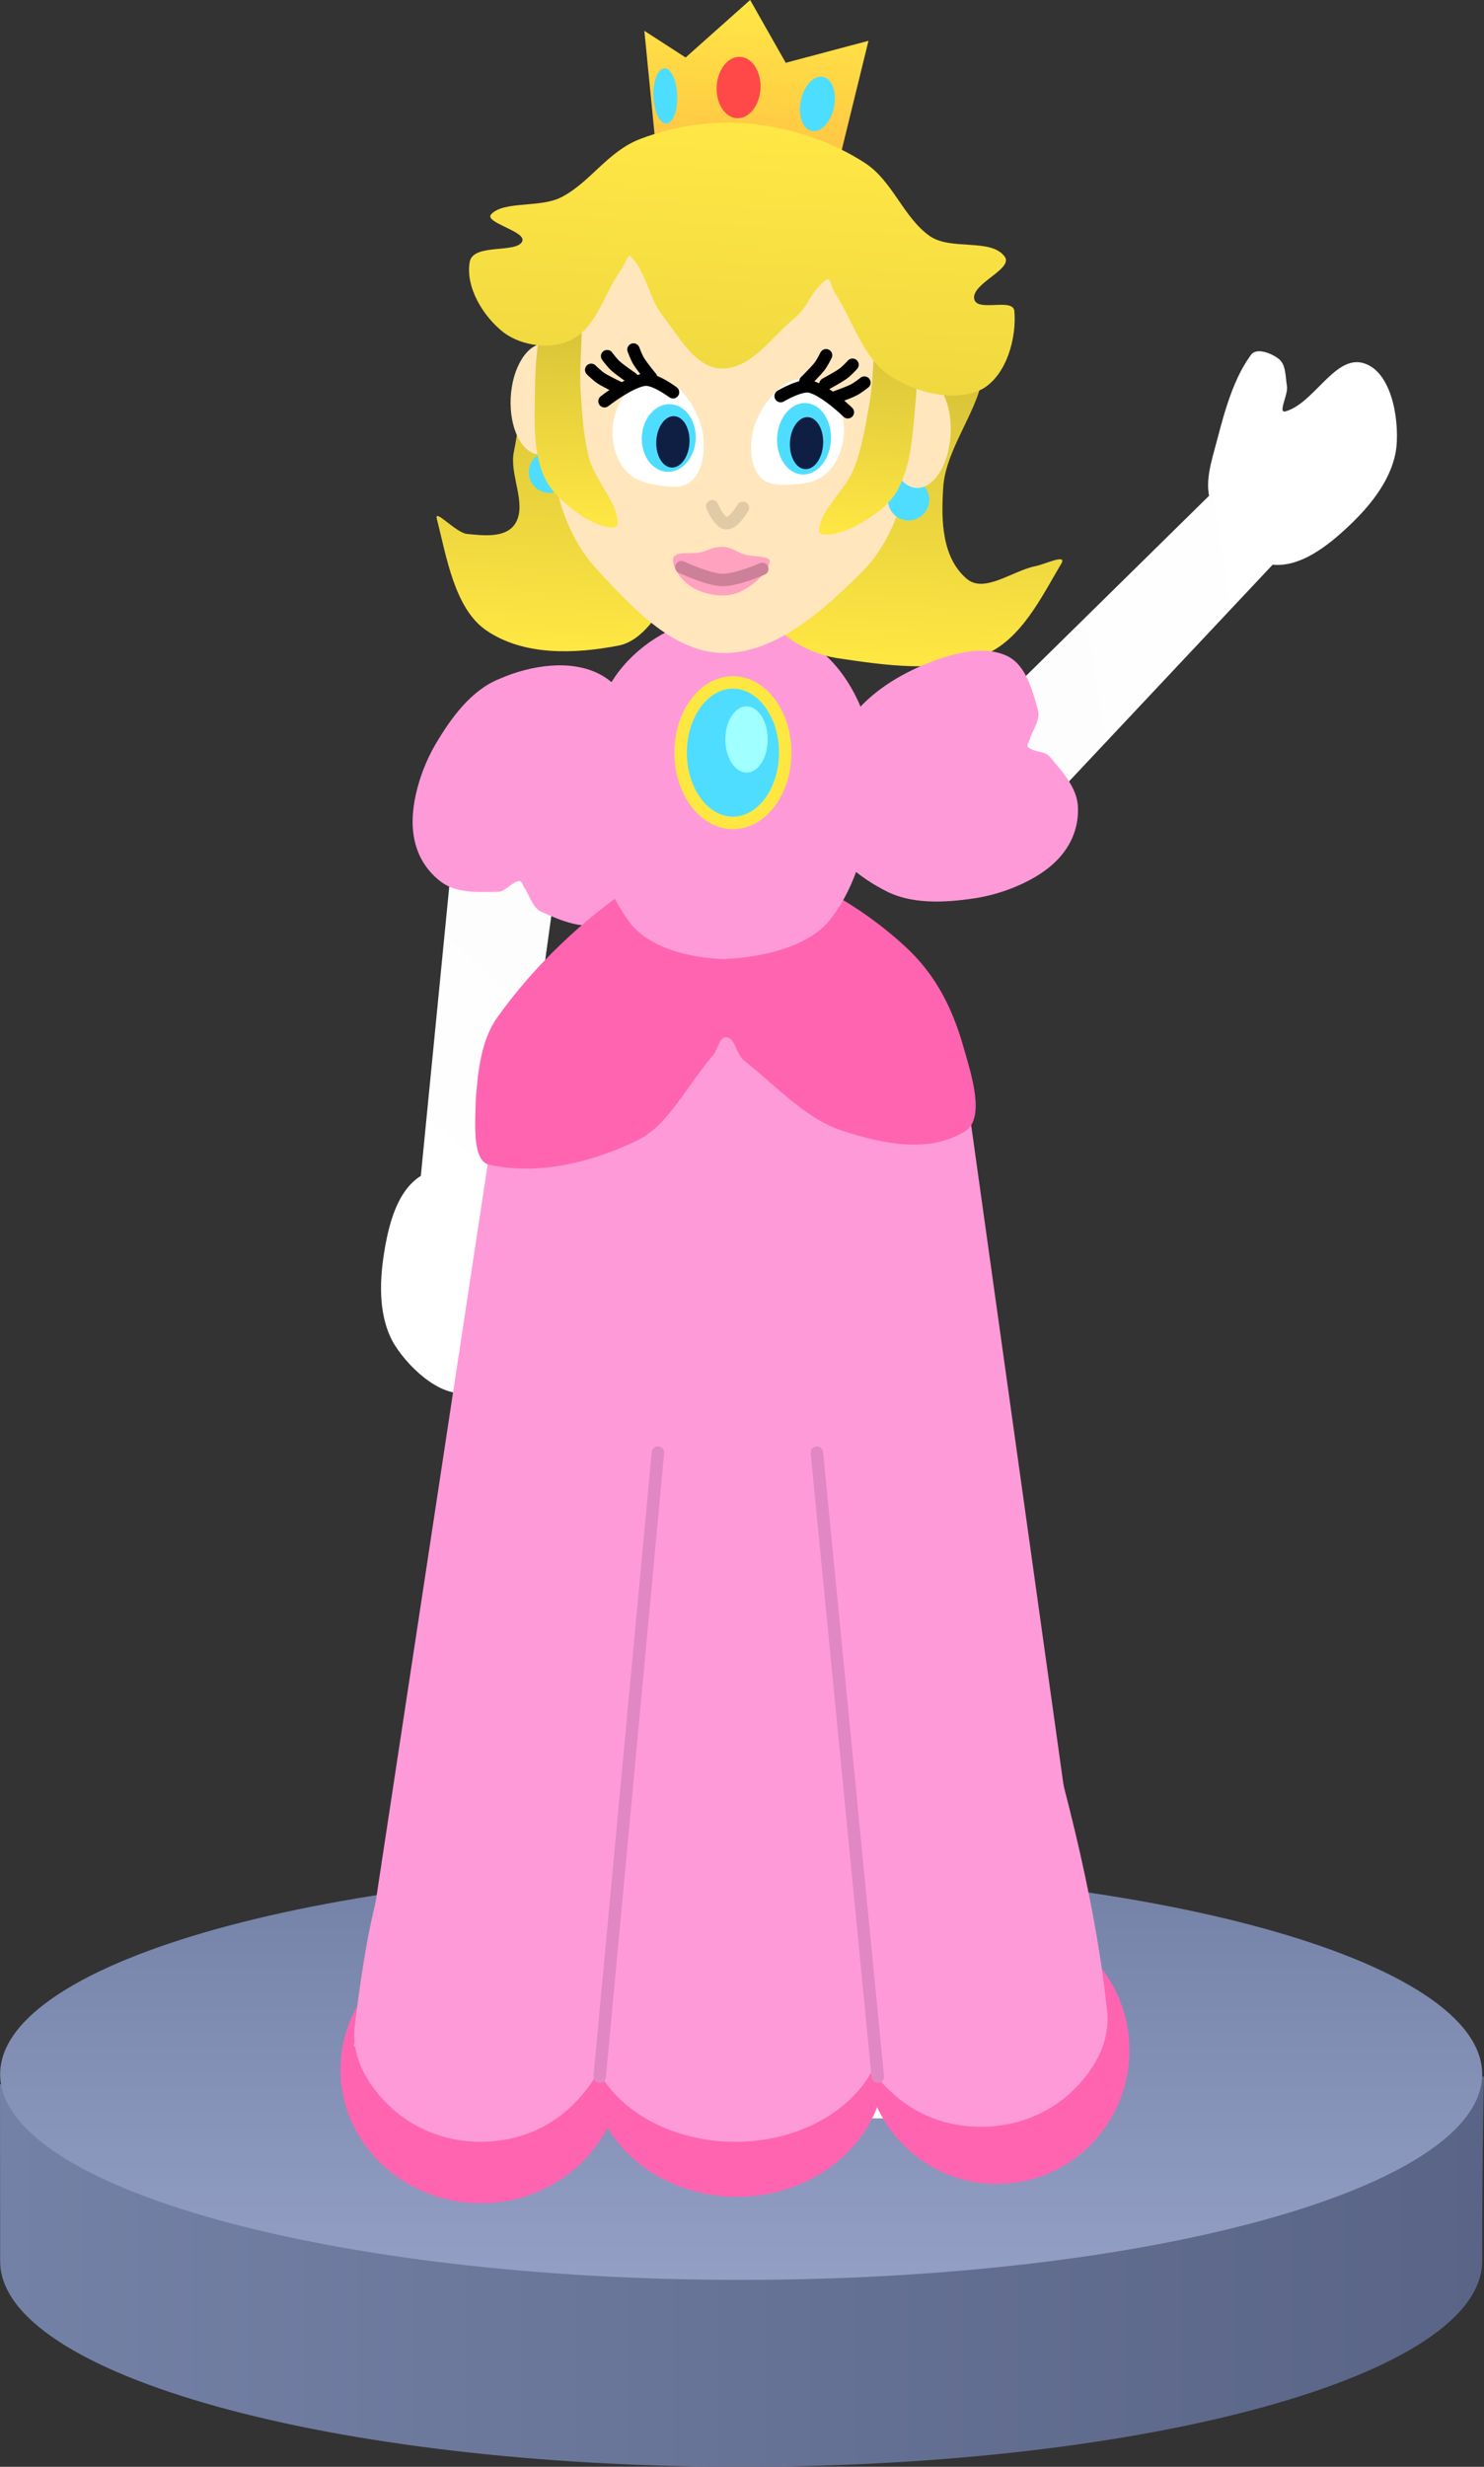 <svg version="1.1" xmlns="http://www.w3.org/2000/svg" xmlns:xlink="http://www.w3.org/1999/xlink" width="119.159" height="197.932" viewBox="0,0,119.159,197.932"><rect x="0" y="0" width="119.159" height="197.932" fill="#333333" stroke="none"/><defs><linearGradient x1="180.988" y1="247.167" x2="300.147" y2="247.167" gradientUnits="userSpaceOnUse" id="color-1"><stop offset="0" stop-color="#7481a6"/><stop offset="1" stop-color="#596486"/></linearGradient><linearGradient x1="240.5" y1="217" x2="240.5" y2="250" gradientUnits="userSpaceOnUse" id="color-2"><stop offset="0" stop-color="#7481a6"/><stop offset="1" stop-color="#939fc4"/></linearGradient><linearGradient x1="224.642" y1="125.492" x2="200.796" y2="151.241" gradientUnits="userSpaceOnUse" id="color-3"><stop offset="0" stop-color="#fcfcfc"/><stop offset="1" stop-color="#ffffff"/></linearGradient><linearGradient x1="241.262" y1="220.634" x2="241.262" y2="236.373" gradientUnits="userSpaceOnUse" id="color-4"><stop offset="0" stop-color="#e5e5e5"/><stop offset="1" stop-color="#ffffff"/></linearGradient><linearGradient x1="256.328" y1="221.301" x2="256.328" y2="237.04" gradientUnits="userSpaceOnUse" id="color-5"><stop offset="0" stop-color="#e5e5e5"/><stop offset="1" stop-color="#ffffff"/></linearGradient><linearGradient x1="250.87" y1="67.577" x2="250.194" y2="80.391" gradientUnits="userSpaceOnUse" id="color-6"><stop offset="0" stop-color="#ffe746"/><stop offset="1" stop-color="#ffc443"/></linearGradient><linearGradient x1="267.327" y1="92.426" x2="265.811" y2="121.144" gradientUnits="userSpaceOnUse" id="color-7"><stop offset="0" stop-color="#cfbb36"/><stop offset="1" stop-color="#ffe743"/></linearGradient><linearGradient x1="216.956" y1="91.277" x2="215.504" y2="118.778" gradientUnits="userSpaceOnUse" id="color-8"><stop offset="0" stop-color="#cfbb36"/><stop offset="1" stop-color="#ffe743"/></linearGradient><linearGradient x1="231.598" y1="89.707" x2="230.557" y2="109.424" gradientUnits="userSpaceOnUse" id="color-9"><stop offset="0" stop-color="#cfbb36"/><stop offset="1" stop-color="#ffe743"/></linearGradient><linearGradient x1="247.773" y1="90.22" x2="246.732" y2="109.938" gradientUnits="userSpaceOnUse" id="color-10"><stop offset="0" stop-color="#cfbb36"/><stop offset="1" stop-color="#ffe743"/></linearGradient><linearGradient x1="263.241" y1="78.141" x2="262.136" y2="99.059" gradientUnits="userSpaceOnUse" id="color-11"><stop offset="0" stop-color="#ffe746"/><stop offset="1" stop-color="#f0d93f"/></linearGradient><linearGradient x1="253.43" y1="134.818" x2="288.035" y2="128.977" gradientUnits="userSpaceOnUse" id="color-12"><stop offset="0" stop-color="#fcfcfc"/><stop offset="1" stop-color="#ffffff"/></linearGradient></defs><g transform="translate(-180.988,-67.068)"><g data-paper-data="{&quot;isPaintingLayer&quot;:true}" fill-rule="nonzero" stroke-linejoin="miter" stroke-miterlimit="10" stroke-dasharray="" stroke-dashoffset="0" style="mix-blend-mode: normal"><path d="M300,248.5c0,9.113 -26.639,16.5 -59.5,16.5c-32.861,0 -59.5,-7.387 -59.5,-16.5c0,-3.062 -0.012,-14.185 -0.012,-14.185l60.179,-4.982l58.98,4.359c0,0 -0.147,5.695 -0.147,14.808z" data-paper-data="{&quot;origPos&quot;:null}" fill="url(#color-1)" stroke="none" stroke-width="0" stroke-linecap="butt"/><path d="M300,233.5c0,9.113 -26.639,16.5 -59.5,16.5c-32.861,0 -59.5,-7.387 -59.5,-16.5c0,-9.113 26.639,-16.5 59.5,-16.5c32.861,0 59.5,7.387 59.5,16.5z" data-paper-data="{&quot;origPos&quot;:null}" fill="url(#color-2)" stroke="none" stroke-width="0" stroke-linecap="butt"/><g data-paper-data="{&quot;origPos&quot;:null,&quot;index&quot;:null,&quot;origRot&quot;:0}" stroke="none" stroke-width="1" stroke-linecap="round"><path d="M224.414,166.619c0.957,2.26 1.975,4.753 2.018,7.087c0.015,0.743 -1.197,1.09 -1.945,1.098c-0.764,-0.003 -1.256,-0.756 -1.888,-1.342c-0.487,-0.457 -0.735,-2.245 -1.146,-1.642c-1.411,1.94 -0.351,6.017 -2.596,6.872c-2.132,0.81 -4.88,-1.671 -6.161,-3.677c-1.299,-2.109 -1.262,-4.888 -0.883,-7.311c0.357,-2.283 1.037,-5.202 3.126,-6.381c1.932,-1.053 4.656,-0.129 6.659,0.948c1.518,0.818 2.149,2.775 2.816,4.347z" fill="#ffffff"/><path d="M226.435,132.026l-4.27,30.887l-7.636,1.046l3.031,-30.82z" data-paper-data="{&quot;origPos&quot;:null}" fill="url(#color-3)"/></g><path d="M241.262,236.373h-21.907l2.978,-3.616l9.571,-3.19v-8.933l9.358,0.426z" data-paper-data="{&quot;origPos&quot;:null,&quot;index&quot;:null}" fill="url(#color-4)" stroke="none" stroke-width="1" stroke-linecap="round"/><path d="M256.328,237.04h-21.907l2.978,-3.616l9.571,-3.19v-8.933l9.358,0.426z" data-paper-data="{&quot;origPos&quot;:null,&quot;index&quot;:null}" fill="url(#color-5)" stroke="none" stroke-width="1" stroke-linecap="round"/><path d="M229.225,121.211c2.293,1.246 3.556,4.364 4.231,7.003c0.622,2.432 0.267,5.206 -0.511,7.631c-0.642,1.995 -1.611,4.221 -3.451,5.172c-1.518,0.785 -3.464,-0.095 -4.997,-0.766c-0.769,-0.319 -0.967,-1.341 -1.43,-1.999c-0.121,-0.172 -0.163,-0.504 -0.401,-0.489c-0.624,0.077 -1.043,0.848 -1.707,0.861c-1.54,0.027 -3.313,0.138 -4.556,-0.799c-1.347,-1.017 -2.2,-2.53 -2.279,-4.53c-0.079,-2.001 0.68,-4.554 1.842,-6.522c1.242,-2.107 2.85,-4.323 5.125,-5.234c2.483,-1.086 5.753,-1.624 8.134,-0.328z" data-paper-data="{&quot;origPos&quot;:null,&quot;index&quot;:null}" fill="#ff9ad9" stroke="none" stroke-width="1" stroke-linecap="round"/><g data-paper-data="{&quot;origPos&quot;:null,&quot;index&quot;:null}" stroke-width="1"><path d="M268.558,223.994c1.925,1.943 3.117,4.626 3.117,7.585c0,2.96 -1.192,5.642 -3.117,7.585c-1.925,1.942 -4.584,3.145 -7.518,3.145c-2.934,0 -5.593,-1.203 -7.518,-3.145c-1.925,-1.943 -3.117,-4.625 -3.117,-7.585c0,-2.96 1.192,-5.642 3.117,-7.585c1.925,-1.941 4.584,-3.144 7.518,-3.144c2.934,0 5.593,1.203 7.518,3.144z" fill="#ff64b1" stroke="none" stroke-linecap="butt"/><path d="M248.594,225.026c2.156,1.943 3.491,4.626 3.491,7.585c0,2.96 -1.335,5.642 -3.491,7.585c-2.156,1.942 -5.134,3.145 -8.42,3.145c-3.287,0 -6.264,-1.203 -8.42,-3.145c-2.155,-1.943 -3.49,-4.625 -3.49,-7.585c0,-2.96 1.335,-5.642 3.49,-7.585c2.157,-1.941 5.134,-3.144 8.42,-3.144c3.286,0 6.264,1.203 8.42,3.144z" fill="#ff64b1" stroke="none" stroke-linecap="butt"/><path d="M227.567,225.542c2.04,1.943 3.304,4.626 3.304,7.585c0,2.96 -1.263,5.642 -3.304,7.585c-2.041,1.942 -4.859,3.145 -7.969,3.145c-3.111,0 -5.928,-1.203 -7.969,-3.145c-2.04,-1.943 -3.304,-4.625 -3.304,-7.585c0,-2.96 1.263,-5.642 3.304,-7.585c2.041,-1.941 4.859,-3.144 7.969,-3.144c3.11,0 5.928,1.203 7.969,3.144z" fill="#ff64b1" stroke="none" stroke-linecap="butt"/><path d="M268.943,228.564l-59.554,2.713l11.06,-72.763l17.015,-18.006l20.631,10.606z" fill="#ff9ad9" stroke="none" stroke-linecap="round"/><path d="M226.718,236.212c-1.884,1.726 -4.355,2.711 -7.142,2.711c-2.787,0 -5.313,-1.037 -7.142,-2.711c-1.829,-1.674 -3.267,-4.012 -2.961,-6.538c0.774,-6.36 2.159,-16.121 6.098,-17.981c3.547,-1.168 8.516,8.759 14.108,17.981c0.494,2.366 -1.2,4.926 -2.961,6.538z" fill="#ff9ad9" stroke="none" stroke-linecap="round"/><path d="M240.689,152.129c-0.599,-0.554 -0.69,-1.778 -1.371,-1.837c-0.56,-0.046 -0.647,0.9 -1.083,1.465c-2.025,2.295 -3.502,5.528 -6.033,6.799c-3.693,1.784 -8.004,2.849 -11.943,1.964c-1.402,-0.326 -1.107,-3.481 -1.057,-5.423c0.183,-2.13 0.407,-4.553 1.732,-6.417c3.05,-4.269 7.008,-7.945 11.033,-10.625c2.405,-1.6 5.379,-2.824 8.103,-2.229c4.985,1.089 9.9,3.704 13.831,7.404c2.354,2.256 3.614,4.907 4.46,7.884c0.592,2.08 1.732,5.516 0.219,6.667c-2.971,1.9 -6.807,1.051 -10.014,-0.005c-2.956,-0.973 -5.315,-3.646 -7.875,-5.648z" fill="#ff64b1" stroke="none" stroke-linecap="round"/><path d="M248.437,223.136c2.156,1.674 3.491,3.987 3.491,6.538c0,2.551 -1.335,4.864 -3.491,6.538c-2.157,1.674 -5.134,2.711 -8.42,2.711c-3.286,0 -6.263,-1.037 -8.42,-2.711c-2.156,-1.674 -3.491,-3.987 -3.491,-6.538c0,-2.551 1.335,-4.864 3.491,-6.538c2.157,-1.674 5.134,-2.711 8.42,-2.711c3.286,0 6.263,1.037 8.42,2.711z" fill="#ff9ad9" stroke="none" stroke-linecap="butt"/><path d="M263.391,199.685c2.752,9.297 5.492,19.185 6.495,28.785c0.266,2.535 -1.132,4.864 -2.961,6.538c-1.829,1.674 -4.355,2.711 -7.142,2.711c-2.787,0 -5.216,-0.947 -7.142,-2.711c-1.71,-1.567 -3.594,-3.941 -2.961,-6.563c2.531,-10.483 7.162,-20.087 11.582,-29.5c1.136,-2.24 1.441,-1.585 2.129,0.74z" fill="#ff9ad9" stroke="none" stroke-linecap="round"/><path d="M251.472,233.694l-4.892,-50.071" fill="none" stroke="#e187c4" stroke-linecap="round"/><path d="M229.139,233.694l4.679,-50.071" fill="none" stroke="#e187c4" stroke-linecap="round"/></g><g data-paper-data="{&quot;origPos&quot;:null,&quot;index&quot;:null}" stroke-width="1"><path d="M247.688,120.046c2.078,2.156 3.382,5.428 3.366,8.42c-0.022,4.148 -0.706,8.925 -3.39,12.367c-1.767,2.241 -5.469,3.043 -8.519,3.19c-2.737,-0.072 -6.103,-0.896 -7.627,-2.983c-2.633,-3.571 -3.483,-8.377 -3.434,-12.574c0.036,-2.99 1.287,-6.264 3.366,-8.42c2.079,-2.156 4.951,-3.491 8.119,-3.491c3.169,0 6.04,1.335 8.12,3.491z" fill="#ff9ad9" stroke="none" stroke-linecap="round"/><path d="M242.807,123.475c0.761,1.02 1.231,2.429 1.231,3.984c0,1.555 -0.47,2.964 -1.231,3.984c-0.76,1.021 -1.81,1.652 -2.968,1.652c-1.158,0 -2.208,-0.631 -2.968,-1.652c-0.761,-1.02 -1.231,-2.429 -1.231,-3.984c0,-1.555 0.47,-2.964 1.231,-3.984c0.76,-1.021 1.81,-1.652 2.968,-1.652c1.158,0 2.208,0.631 2.968,1.652z" fill="#4eddff" stroke="#ffe741" stroke-linecap="butt"/><path d="M242.135,124.522c0.308,0.482 0.499,1.146 0.499,1.879c0,0.734 -0.191,1.398 -0.499,1.879c-0.308,0.482 -0.734,0.779 -1.203,0.779c-0.47,0 -0.895,-0.298 -1.203,-0.779c-0.308,-0.482 -0.499,-1.146 -0.499,-1.879c0,-0.733 0.191,-1.398 0.499,-1.879c0.308,-0.482 0.733,-0.779 1.203,-0.779c0.469,0 0.895,0.298 1.203,0.779z" fill="#a0ffff" stroke="none" stroke-linecap="butt"/></g><g data-paper-data="{&quot;origPos&quot;:null,&quot;index&quot;:null}" stroke="none" stroke-width="1"><path d="M248.284,80.29l-14.572,-0.769l-0.985,-9.979l3.313,2.14l5.182,-4.614l2.858,5.039l6.644,-1.766z" fill="url(#color-6)" stroke-linecap="round"/><path d="M241.627,72.417c0.295,0.463 0.46,1.088 0.424,1.768c-0.036,0.679 -0.265,1.284 -0.607,1.713c-0.342,0.428 -0.796,0.682 -1.281,0.656c-0.485,-0.026 -0.91,-0.325 -1.205,-0.787c-0.295,-0.463 -0.46,-1.088 -0.424,-1.768c0.036,-0.679 0.265,-1.284 0.607,-1.713c0.342,-0.428 0.796,-0.682 1.281,-0.656c0.485,0.026 0.91,0.325 1.205,0.787z" fill="#ff4949" stroke-linecap="butt"/><path d="M235.032,73.176c0.186,0.396 0.311,0.945 0.331,1.557c0.021,0.611 -0.067,1.168 -0.226,1.575c-0.159,0.406 -0.388,0.663 -0.65,0.672c-0.262,0.009 -0.508,-0.232 -0.694,-0.627c-0.186,-0.396 -0.311,-0.945 -0.331,-1.557c-0.021,-0.611 0.067,-1.168 0.226,-1.575c0.159,-0.406 0.388,-0.663 0.65,-0.672c0.262,-0.009 0.508,0.232 0.694,0.627z" fill="#4dddff" stroke-linecap="butt"/><path d="M247.883,74.068c0.159,0.444 0.194,1.017 0.069,1.615c-0.125,0.599 -0.387,1.11 -0.71,1.452c-0.323,0.342 -0.706,0.516 -1.073,0.439c-0.367,-0.077 -0.648,-0.39 -0.807,-0.832c-0.159,-0.444 -0.194,-1.017 -0.069,-1.615c0.125,-0.599 0.387,-1.11 0.71,-1.452c0.323,-0.342 0.706,-0.516 1.073,-0.439c0.367,0.077 0.648,0.39 0.807,0.832z" fill="#4dddff" stroke-linecap="butt"/></g><path d="M258.613,113.51c1.418,1.203 3.685,-0.659 5.536,-1.018c0.685,-0.132 2.485,-0.999 2.082,-0.243c-1.621,2.722 -3.227,6.135 -6.234,7.38c-3.585,1.485 -7.954,0.818 -11.908,0.228c-1.917,-0.34 -3.927,-1.37 -5.159,-2.931c-1.414,-1.791 -2.472,-4.318 -1.945,-6.514c1.472,-6.135 2.583,-13.252 7.332,-17.4c2.857,-2.378 9.248,-1.444 11.088,1.593c2.091,3.458 -2.569,7.68 -2.689,11.75c-0.149,2.401 -0.12,5.44 1.898,7.155z" data-paper-data="{&quot;origPos&quot;:null,&quot;index&quot;:null}" fill="url(#color-7)" stroke="none" stroke-width="1" stroke-linecap="round"/><path d="M222.251,103.309c0.732,-3.553 0.701,-7.856 3.05,-10.421c1.47,-1.596 4.911,-1.23 6.337,0.486c2.776,3.346 3.721,8.106 4.338,12.524c0.486,2.82 -0.021,5.951 -1.131,8.506c-0.842,1.927 -2.33,4.102 -4.19,4.465c-3.508,0.676 -7.608,0.839 -10.616,-1.216c-2.558,-1.745 -3.204,-5.941 -3.98,-8.978c-0.201,-0.834 1.544,1.153 2.434,1.237c1.282,0.119 3.171,0.379 3.911,-0.902c0.89,-1.584 -0.535,-3.848 -0.153,-5.702z" data-paper-data="{&quot;origPos&quot;:null,&quot;index&quot;:null}" fill="url(#color-8)" stroke="none" stroke-width="1" stroke-linecap="round"/><path d="M253.591,91.212c2.496,3.549 1.182,8.711 0.537,12.928c-0.498,3.208 -1.708,6.594 -3.877,8.765c-3.097,3.096 -7.023,6.657 -11.272,6.56c-4.02,-0.093 -7.359,-3.77 -10.128,-6.783c-1.994,-2.16 -3.25,-5.421 -3.451,-8.547c-0.415,-4.612 -1.449,-10.334 1.662,-13.92c3.262,-3.757 9.258,-4.221 14.117,-4.092c4.453,0.221 9.798,1.377 12.412,5.09z" data-paper-data="{&quot;origPos&quot;:null,&quot;index&quot;:null}" fill="#ffe6bd" stroke="none" stroke-width="1" stroke-linecap="round"/><path d="M247.928,98.817c0.564,0.796 0.883,1.871 0.821,3.035c-0.061,1.165 -0.492,2.2 -1.136,2.932c-0.645,0.732 -1.541,1.04 -2.428,1.112c-1.112,0.09 -2.464,0.235 -3.17,-0.57c-0.798,-0.91 -0.801,-2.313 -0.626,-3.409c0.243,-1.286 0.99,-2.491 1.813,-3.35c0.619,-0.645 1.506,-1.161 2.428,-1.112c0.922,0.049 1.733,0.566 2.297,1.362z" data-paper-data="{&quot;origPos&quot;:null,&quot;index&quot;:null}" fill="#ffffff" stroke="none" stroke-width="1" stroke-linecap="round"/><path d="M233.742,97.46c0.922,0.049 1.75,0.656 2.297,1.362c0.728,0.94 1.344,2.218 1.451,3.522c0.058,1.109 -0.092,2.504 -0.982,3.324c-0.786,0.726 -2.115,0.441 -3.212,0.234c-0.874,-0.165 -1.733,-0.566 -2.297,-1.362c-0.564,-0.796 -0.883,-1.871 -0.821,-3.035c0.061,-1.165 0.492,-2.2 1.136,-2.932c0.645,-0.732 1.506,-1.161 2.428,-1.112z" data-paper-data="{&quot;origPos&quot;:null,&quot;index&quot;:null}" fill="#ffffff" stroke="none" stroke-width="1" stroke-linecap="round"/><path d="M247.184,100.331c0.364,0.538 0.568,1.267 0.526,2.058c-0.042,0.79 -0.322,1.494 -0.74,1.991c-0.418,0.498 -0.976,0.791 -1.572,0.759c-0.596,-0.031 -1.12,-0.381 -1.483,-0.92c-0.364,-0.538 -0.568,-1.268 -0.526,-2.058c0.042,-0.79 0.322,-1.494 0.74,-1.991c0.418,-0.498 0.976,-0.791 1.572,-0.759c0.596,0.031 1.12,0.381 1.483,0.921z" data-paper-data="{&quot;origPos&quot;:null,&quot;index&quot;:null}" fill="#4eddff" stroke="none" stroke-width="1" stroke-linecap="butt"/><path d="M236.314,100.376c0.365,0.511 0.571,1.203 0.532,1.951c-0.04,0.749 -0.318,1.414 -0.734,1.884c-0.417,0.471 -0.974,0.746 -1.57,0.715c-0.596,-0.031 -1.121,-0.364 -1.486,-0.876c-0.365,-0.511 -0.571,-1.203 -0.532,-1.951c0.04,-0.749 0.318,-1.414 0.734,-1.884c0.417,-0.471 0.974,-0.746 1.57,-0.715c0.596,0.031 1.121,0.364 1.486,0.876z" data-paper-data="{&quot;origPos&quot;:null,&quot;index&quot;:null}" fill="#4eddff" stroke="none" stroke-width="1" stroke-linecap="butt"/><path d="M246.769,101.201c0.221,0.39 0.342,0.919 0.312,1.495c-0.03,0.575 -0.207,1.089 -0.468,1.453c-0.261,0.365 -0.606,0.581 -0.974,0.562c-0.368,-0.019 -0.688,-0.27 -0.909,-0.661c-0.221,-0.39 -0.342,-0.919 -0.312,-1.495c0.03,-0.575 0.207,-1.089 0.468,-1.453c0.261,-0.365 0.606,-0.581 0.974,-0.562c0.368,0.019 0.688,0.27 0.909,0.661z" data-paper-data="{&quot;origPos&quot;:null,&quot;index&quot;:null}" fill="#0f1f43" stroke="none" stroke-width="1" stroke-linecap="butt"/><path d="M236.037,101.115c0.222,0.385 0.343,0.909 0.313,1.477c-0.03,0.568 -0.206,1.076 -0.467,1.436c-0.261,0.361 -0.606,0.574 -0.974,0.554c-0.368,-0.019 -0.688,-0.268 -0.91,-0.654c-0.221,-0.385 -0.343,-0.909 -0.313,-1.477c0.03,-0.568 0.206,-1.076 0.467,-1.436c0.261,-0.361 0.606,-0.574 0.974,-0.554c0.368,0.019 0.688,0.268 0.91,0.654z" data-paper-data="{&quot;origPos&quot;:null,&quot;index&quot;:null}" fill="#0f1f43" stroke="none" stroke-width="1" stroke-linecap="butt"/><path d="M240.64,107.813c0,0 -0.726,1.266 -1.325,1.24c-0.589,-0.024 -1.137,-1.37 -1.137,-1.37" data-paper-data="{&quot;origPos&quot;:null,&quot;index&quot;:null}" fill="none" stroke="#e1cba6" stroke-width="1" stroke-linecap="round"/><path d="M226.339,103.852c0.285,0.315 0.449,0.74 0.425,1.197c-0.024,0.457 -0.232,0.863 -0.548,1.146c-0.315,0.285 -0.74,0.449 -1.197,0.425c-0.457,-0.024 -0.863,-0.232 -1.146,-0.548c-0.285,-0.315 -0.449,-0.74 -0.425,-1.197c0.024,-0.457 0.232,-0.863 0.548,-1.146c0.315,-0.285 0.74,-0.449 1.197,-0.425c0.457,0.024 0.863,0.232 1.146,0.548z" data-paper-data="{&quot;origPos&quot;:null,&quot;index&quot;:null}" fill="#4eddff" stroke="none" stroke-width="1" stroke-linecap="butt"/><path d="M226.451,96.044c0.413,0.829 0.635,1.955 0.571,3.182c-0.065,1.227 -0.405,2.324 -0.903,3.105c-0.497,0.781 -1.151,1.246 -1.845,1.21c-0.693,-0.037 -1.295,-0.568 -1.707,-1.397c-0.413,-0.829 -0.635,-1.955 -0.571,-3.182c0.065,-1.227 0.405,-2.324 0.903,-3.105c0.497,-0.781 1.151,-1.246 1.845,-1.21c0.693,0.037 1.295,0.568 1.707,1.397z" data-paper-data="{&quot;origPos&quot;:null,&quot;index&quot;:null}" fill="#ffe6bd" stroke="none" stroke-width="1" stroke-linecap="butt"/><path d="M255.173,106.061c0.285,0.315 0.449,0.74 0.425,1.197c-0.024,0.457 -0.232,0.863 -0.548,1.146c-0.315,0.285 -0.74,0.449 -1.197,0.425c-0.457,-0.024 -0.863,-0.232 -1.146,-0.548c-0.285,-0.315 -0.449,-0.74 -0.425,-1.197c0.024,-0.457 0.232,-0.863 0.548,-1.146c0.315,-0.285 0.74,-0.449 1.197,-0.425c0.457,0.024 0.863,0.232 1.146,0.548z" data-paper-data="{&quot;origPos&quot;:null,&quot;index&quot;:null}" fill="#4eddff" stroke="none" stroke-width="1" stroke-linecap="butt"/><path d="M256.749,98.724c0.413,0.829 0.635,1.955 0.571,3.182c-0.065,1.227 -0.405,2.324 -0.903,3.105c-0.497,0.781 -1.151,1.246 -1.845,1.21c-0.693,-0.037 -1.295,-0.568 -1.707,-1.397c-0.413,-0.829 -0.635,-1.955 -0.571,-3.182c0.065,-1.227 0.405,-2.324 0.903,-3.105c0.497,-0.781 1.151,-1.246 1.845,-1.21c0.693,0.037 1.295,0.568 1.707,1.397z" data-paper-data="{&quot;origPos&quot;:null,&quot;index&quot;:null}" fill="#ffe6bd" stroke="none" stroke-width="1" stroke-linecap="butt"/><path d="M227.517,90.65c0.427,2.565 -0.054,5.461 0.094,7.765c0.121,1.848 0.214,3.742 0.716,5.53c0.483,1.723 2.333,3.555 2.247,5.158c-0.045,0.723 -1.926,-0.036 -2.742,-0.548c-1.266,-0.877 -2.636,-1.915 -3.244,-3.447c-0.847,-2.141 -0.665,-4.578 -0.644,-6.887c0.021,-2.026 0.232,-4.53 0.858,-6.707c0.196,-0.674 0.681,-1.651 1.421,-2.092c0.554,0.027 1.19,0.613 1.296,1.227z" data-paper-data="{&quot;origPos&quot;:null,&quot;index&quot;:null}" fill="url(#color-9)" stroke="none" stroke-width="1" stroke-linecap="round"/><path d="M253.15,90.504c0.689,0.516 1.069,1.539 1.192,2.23c0.393,2.231 0.339,4.742 0.147,6.76c-0.222,2.298 -0.298,4.741 -1.366,6.781c-0.766,1.459 -2.238,2.347 -3.589,3.086c-0.866,0.423 -2.816,0.98 -2.785,0.256c0.084,-1.603 2.116,-3.23 2.778,-4.892c0.688,-1.725 0.979,-3.599 1.294,-5.424c0.389,-2.275 0.216,-5.206 0.911,-7.712c0.17,-0.6 0.864,-1.115 1.418,-1.084z" data-paper-data="{&quot;origPos&quot;:null,&quot;index&quot;:null}" fill="url(#color-10)" stroke="none" stroke-width="1" stroke-linecap="round"/><path d="M250.467,80.166c2.182,1.422 3.043,4.304 5.135,5.814c1.706,1.236 4.944,0.16 6.059,1.68c0.728,0.997 -2.692,2.152 -2.447,3.398c0.223,1.093 3.127,-0.137 3.224,0.976c0.187,2.147 -0.62,5.147 -2.598,6.262c-2.188,1.07 -5.282,0.31 -7.352,-1.043c-2.225,-1.454 -2.985,-4.419 -4.437,-6.634c-0.39,-0.559 -0.325,-1.32 -0.698,-1.095c-1.143,0.698 -1.492,2.213 -2.582,3.089c-1.838,1.488 -3.455,4.078 -5.856,4.024c-2.108,-0.048 -3.409,-2.572 -4.715,-4.23c-1.097,-1.399 -1.295,-3.419 -2.522,-4.719c-0.271,-0.366 -0.472,0.554 -0.809,1.015c-1.342,1.835 -1.92,4.512 -3.923,5.588c-1.618,0.868 -4.02,0.57 -5.514,-0.543c-1.64,-1.277 -3.094,-3.632 -2.723,-5.687c0.306,-1.498 3.811,-0.633 4.219,-1.642c0.314,-0.791 -3.078,-1.491 -2.507,-2.148c0.983,-1.1 3.916,-0.506 5.615,-1.366c2.358,-1.194 3.725,-3.693 6.396,-4.701c2.837,-1.073 5.954,-1.52 9.032,-1.186c3.157,0.343 6.344,1.412 9.005,3.146z" data-paper-data="{&quot;origPos&quot;:null,&quot;index&quot;:null}" fill="url(#color-11)" stroke="none" stroke-width="1" stroke-linecap="round"/><g data-paper-data="{&quot;origPos&quot;:null,&quot;index&quot;:null}" fill="none" stroke="#000000" stroke-width="1" stroke-linecap="round"><path d="M229.528,99.262c0,0 1.991,-1.567 3.213,-1.727c0.807,-0.105 2.286,1.007 2.286,1.007"/><path d="M230.712,98.191c0,0 -0.979,-0.464 -1.435,-0.752c-0.33,-0.206 -0.816,-0.692 -0.816,-0.692"/><path d="M231.741,97.421c0,0 -0.896,-0.61 -1.302,-0.965c-0.294,-0.255 -0.699,-0.81 -0.699,-0.81"/><path d="M233.277,97.379c0,0 -0.689,-0.836 -0.979,-1.291c-0.211,-0.327 -0.444,-0.973 -0.444,-0.973"/></g><g data-paper-data="{&quot;origPos&quot;:null,&quot;index&quot;:null}" fill="none" stroke="#000000" stroke-width="1" stroke-linecap="round"><path d="M243.672,98.85c0,0 1.588,-0.951 2.38,-0.761c1.198,0.288 3.013,2.056 3.013,2.056"/><path d="M250.394,97.768c0,0 -0.534,0.432 -0.884,0.602c-0.484,0.238 -1.507,0.597 -1.507,0.597"/><path d="M249.441,96.335c0,0 -0.461,0.51 -0.78,0.732c-0.441,0.31 -1.396,0.822 -1.396,0.822"/><path d="M247.316,95.575c0,0 -0.3,0.618 -0.544,0.921c-0.337,0.421 -1.11,1.181 -1.11,1.181"/></g><g data-paper-data="{&quot;origPos&quot;:null,&quot;index&quot;:null}" stroke-width="1" stroke-linecap="round"><path d="M240.747,111.555c0.639,0.216 2.165,0.063 2.044,0.621c-0.208,0.955 -1.534,2.083 -2.702,2.509c-1.075,0.34 -2.406,0.112 -3.404,-0.425c-0.86,-0.463 -1.802,-1.633 -1.637,-2.395c0.138,-0.617 1.504,-0.291 2.254,-0.492c0.579,-0.155 1.078,-0.462 1.75,-0.426c0.672,0.035 1.127,0.416 1.695,0.608z" fill="#ffa2bf" stroke="none"/><path d="M242.196,112.716c0,0 -2.007,0.902 -3.221,0.888c-1.139,-0.027 -3.271,-1.029 -3.271,-1.029" fill="none" stroke="#cc8198"/></g><g stroke="none" stroke-width="1" stroke-linecap="round"><g data-paper-data="{&quot;origPos&quot;:null,&quot;index&quot;:null,&quot;origRot&quot;:0}"><path d="M278.714,102.38c0.621,-2.374 1.337,-4.97 2.727,-6.845c0.442,-0.598 1.613,-0.133 2.211,0.317c0.604,0.469 0.534,1.365 0.676,2.216c0.107,0.659 -0.788,2.227 -0.094,2c2.302,-0.676 3.95,-4.552 6.251,-3.859c2.183,0.66 2.846,4.302 2.636,6.673c-0.258,2.464 -1.984,4.642 -3.763,6.33c-1.676,1.59 -3.996,3.487 -6.371,3.146c-2.173,-0.345 -3.767,-2.739 -4.695,-4.816c-0.703,-1.574 -0.008,-3.509 0.423,-5.162z" fill="#ffffff"/><path d="M255.998,128.548l22.235,-21.859l6.687,3.833l-21.213,22.562z" data-paper-data="{&quot;origPos&quot;:null}" fill="url(#color-12)"/></g><path d="M246.565,132.357c-0.478,-2.566 1.147,-5.511 2.77,-7.699c1.496,-2.015 3.874,-3.489 6.246,-4.413c1.953,-0.759 4.293,-1.41 6.191,-0.581c1.566,0.684 2.109,2.749 2.555,4.363c0.237,0.798 -0.432,1.596 -0.651,2.37c-0.057,0.202 -0.288,0.444 -0.127,0.619c0.453,0.436 1.316,0.275 1.744,0.783c0.992,1.179 2.195,2.485 2.251,4.041c0.06,1.687 -0.577,3.302 -2.08,4.625c-1.504,1.323 -3.964,2.342 -6.225,2.681c-2.419,0.363 -5.153,0.512 -7.294,-0.68c-2.408,-1.243 -4.887,-3.443 -5.382,-6.108z" data-paper-data="{&quot;origPos&quot;:null,&quot;index&quot;:null,&quot;origRot&quot;:0}" fill="#ff9ad9"/></g></g></g></svg>